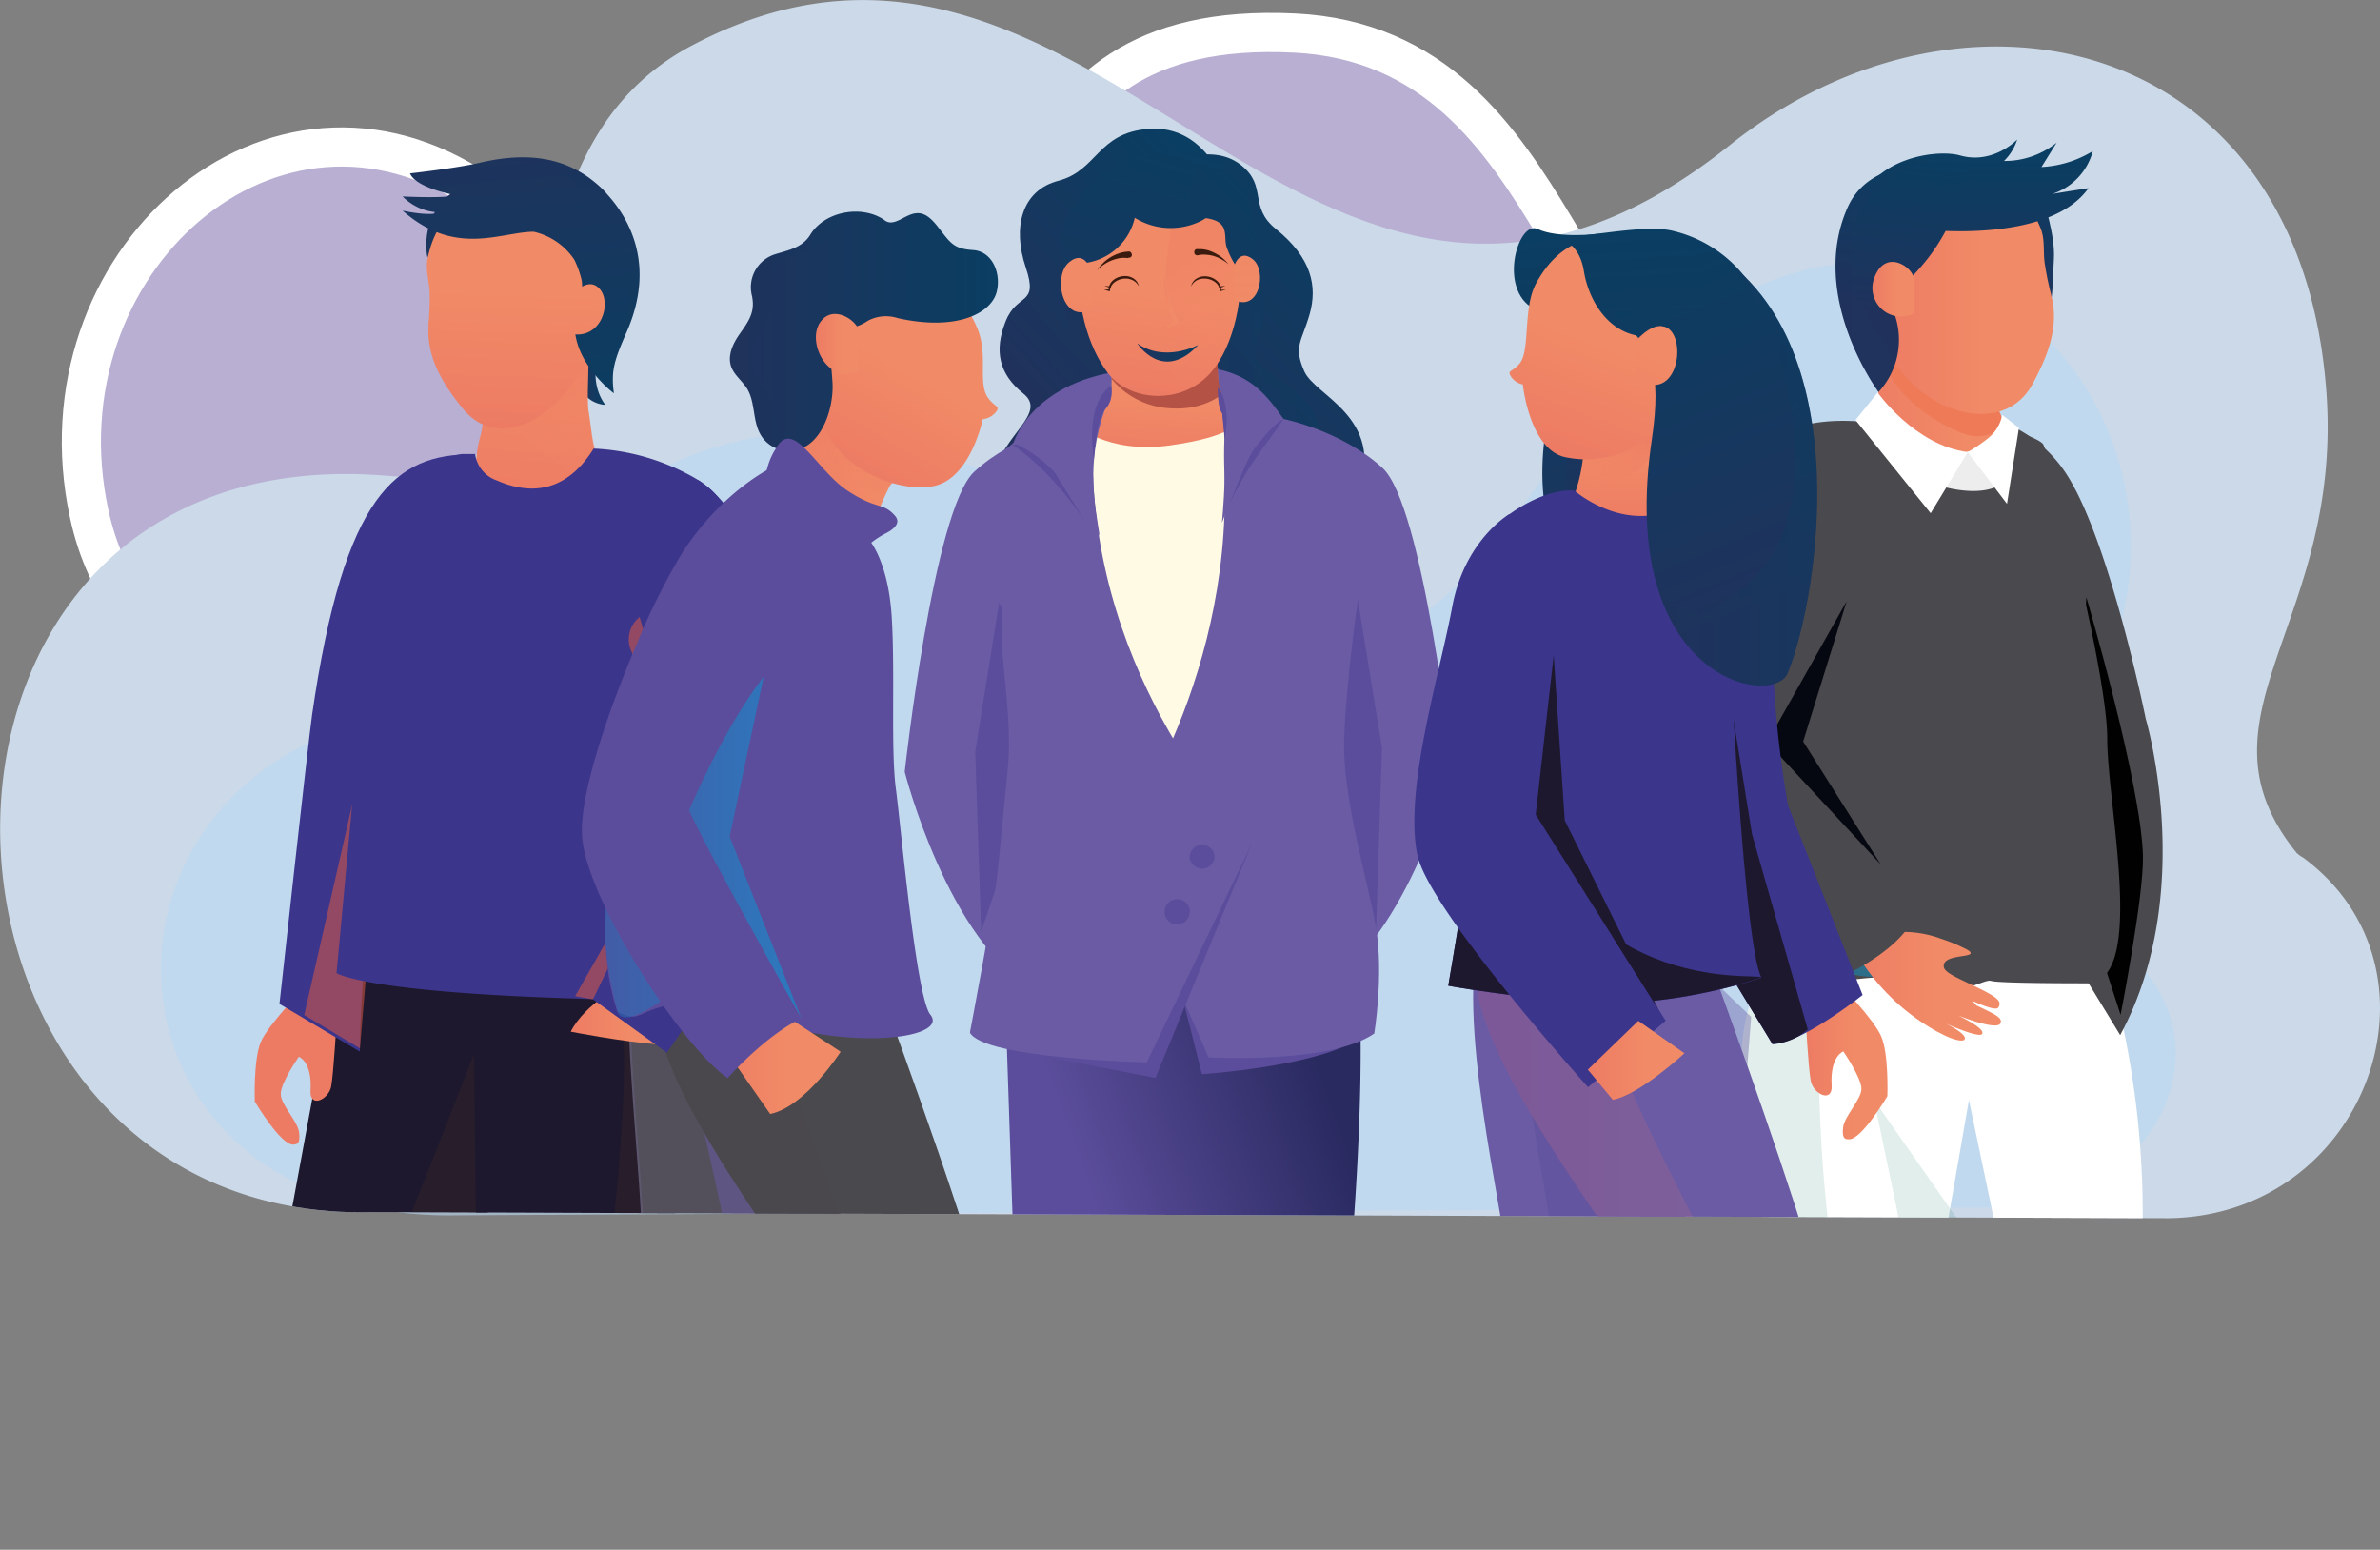 <svg id="Calque_1" data-name="Calque 1" xmlns="http://www.w3.org/2000/svg" xmlns:xlink="http://www.w3.org/1999/xlink" viewBox="0 0 299 194.68"><rect x="0" y="0" width="299" height="194.68" fill="#808080" stroke="none"/><defs><style>.cls-1{fill:none;}.cls-2{fill:#b8afd3;stroke:#fff;stroke-miterlimit:10;stroke-width:4.92px;}.cls-3{fill:#cbd9e8;}.cls-4{fill:#bbdaf4;opacity:0.58;}.cls-10,.cls-13,.cls-15,.cls-16,.cls-21,.cls-30,.cls-4,.cls-46,.cls-50,.cls-56,.cls-58,.cls-64,.cls-65,.cls-68,.cls-7,.cls-77,.cls-80,.cls-86,.cls-87,.cls-9{isolation:isolate;}.cls-5{clip-path:url(#clip-path);}.cls-6{fill:#fff;}.cls-7{fill:#056f59;opacity:0.12;}.cls-16,.cls-8{fill:#6a5ba4;}.cls-45,.cls-9{fill:#5b4d9b;}.cls-50,.cls-9{opacity:0.37;}.cls-10{opacity:0.15;fill:url(#Dégradé_sans_nom_3);}.cls-11{fill:url(#Dégradé_sans_nom_2);}.cls-12{fill:#1d182d;}.cls-13{fill:#513327;opacity:0.22;}.cls-14{fill:#5d576d;}.cls-15,.cls-17{fill:#4a494d;}.cls-15,.cls-16{opacity:0.53;}.cls-18{fill:url(#Dégradé_sans_nom_60);}.cls-19{fill:url(#Dégradé_sans_nom_59);}.cls-20{fill:#3b358c;}.cls-21{fill:#db5742;}.cls-21,.cls-80{opacity:0.55;}.cls-22{fill:url(#Dégradé_sans_nom_59-2);}.cls-23{fill:url(#Dégradé_sans_nom_6);}.cls-24{fill:url(#Dégradé_sans_nom_52);}.cls-25{fill:url(#Dégradé_sans_nom_60-2);}.cls-26{fill:url(#Dégradé_sans_nom_59-3);}.cls-27{fill:url(#Dégradé_sans_nom_60-3);}.cls-28{fill:url(#Dégradé_sans_nom_60-4);}.cls-29,.cls-30{opacity:0.45;}.cls-30{fill:url(#Dégradé_sans_nom_59-4);}.cls-31{fill:url(#Dégradé_sans_nom_59-5);}.cls-32{fill:url(#Dégradé_sans_nom_60-5);}.cls-33{fill:#010101;}.cls-34{fill:#eeeded;}.cls-35{fill:#ef7a57;}.cls-36{fill:url(#Dégradé_sans_nom_60-6);}.cls-37{fill:url(#Dégradé_sans_nom_16);}.cls-38{fill:url(#Dégradé_sans_nom_60-7);}.cls-39{fill:#060811;}.cls-40{fill:url(#Dégradé_sans_nom_59-6);}.cls-41{fill:url(#Dégradé_sans_nom_59-7);}.cls-42{fill:url(#Dégradé_sans_nom_60-8);}.cls-43{fill:url(#Dégradé_sans_nom_59-8);}.cls-44{fill:url(#Dégradé_sans_nom_59-9);}.cls-46{opacity:0.38;fill:url(#Dégradé_sans_nom_59-10);}.cls-47{fill:url(#Dégradé_sans_nom_60-9);}.cls-48{fill:#b35245;}.cls-49{fill:url(#Dégradé_sans_nom_60-10);}.cls-50{fill:url(#Dégradé_sans_nom_52-2);}.cls-51{fill:url(#Dégradé_sans_nom_59-11);}.cls-52{fill:url(#Dégradé_sans_nom_59-12);}.cls-53{fill:url(#Dégradé_sans_nom_29);}.cls-54{fill:url(#Dégradé_sans_nom_60-11);}.cls-55,.cls-56,.cls-68,.cls-77{opacity:0.36;}.cls-56{fill:url(#Dégradé_sans_nom_59-13);}.cls-57,.cls-58{fill:url(#Dégradé_sans_nom_60-12);}.cls-58,.cls-65{opacity:0.24;}.cls-59{fill:#fffae4;}.cls-60{fill:url(#Dégradé_sans_nom_60-14);}.cls-61{fill:#3c1b0f;}.cls-62{fill:url(#Dégradé_sans_nom_59-14);}.cls-63,.cls-64{opacity:0.2;}.cls-64,.cls-65{fill:url(#Dégradé_sans_nom_52-3);}.cls-66{fill:url(#Dégradé_sans_nom_59-15);}.cls-67{fill:url(#Dégradé_sans_nom_59-16);}.cls-68{fill:url(#Dégradé_sans_nom_59-17);}.cls-69{fill:url(#Dégradé_sans_nom_60-15);}.cls-70{fill:url(#Dégradé_sans_nom_52-5);}.cls-71{fill:url(#Dégradé_sans_nom_60-16);}.cls-72{fill:url(#Dégradé_sans_nom_59-18);}.cls-73{fill:url(#Dégradé_sans_nom_60-18);}.cls-74{fill:url(#Dégradé_sans_nom_59-19);}.cls-75{fill:url(#Dégradé_sans_nom_60-19);}.cls-76{fill:url(#Dégradé_sans_nom_60-20);}.cls-77{fill:url(#Dégradé_sans_nom_59-20);}.cls-78{fill:url(#Dégradé_sans_nom_60-21);}.cls-79{fill:url(#Dégradé_sans_nom_52-6);}.cls-80{fill:url(#Dégradé_sans_nom_53);}.cls-81{fill:url(#Dégradé_sans_nom_60-22);}.cls-82{fill:url(#Dégradé_sans_nom_60-23);}.cls-83{fill:url(#Dégradé_sans_nom_59-21);}.cls-84{fill:url(#Dégradé_sans_nom_60-24);}.cls-85,.cls-86,.cls-87{opacity:0.41;}.cls-86{fill:url(#Dégradé_sans_nom_59-22);}.cls-87{fill:url(#Dégradé_sans_nom_59-23);}.cls-88{fill:url(#Dégradé_sans_nom_60-25);}</style><clipPath id="clip-path" transform="translate(0 -147.76)"><path class="cls-1" d="M272.51,300.79c24.79-.39,35.95-31.16,16.82-45.31a3.36,3.36,0,0,1-.83-.61c-13.87-17.2,6.09-28.88,3.73-58.34-3.56-44.71-45.78-53.78-74.9-30.55-53.23,42.44-78.67-40-130.53-12.44-27.67,14.76-10.85,56.35-38,54-66.36-5.67-63.09,94.09-1.9,92.49Z"/></clipPath><linearGradient id="Dégradé_sans_nom_3" x1="-349.04" y1="604.35" x2="-320.16" y2="604.35" gradientTransform="matrix(1, 0, 0, -1, 534.41, 887.42)" gradientUnits="userSpaceOnUse"><stop offset="0" stop-color="#e9474d"/><stop offset="1" stop-color="#ed7b64"/></linearGradient><linearGradient id="Dégradé_sans_nom_2" x1="-401.32" y1="600.15" x2="-360.15" y2="614.83" gradientTransform="matrix(1, 0, 0, -1, 534.41, 887.42)" gradientUnits="userSpaceOnUse"><stop offset="0" stop-color="#5b4d9b"/><stop offset="0.75" stop-color="#292a60"/></linearGradient><linearGradient id="Dégradé_sans_nom_60" x1="1146.95" y1="605.7" x2="1157.23" y2="605.7" gradientTransform="matrix(1, 0, 0, -1, 534.41, 887.42)" gradientUnits="userSpaceOnUse"><stop offset="0" stop-color="#ed7b64"/><stop offset="0.59" stop-color="#f18a66"/></linearGradient><linearGradient id="Dégradé_sans_nom_59" x1="-461.76" y1="692.78" x2="-458.37" y2="692.78" gradientTransform="matrix(1, 0, 0, -1, 534.41, 887.42)" gradientUnits="userSpaceOnUse"><stop offset="0" stop-color="#20325c"/><stop offset="1" stop-color="#0a3e62"/></linearGradient><linearGradient id="Dégradé_sans_nom_59-2" x1="-473.88" y1="717.17" x2="-472.48" y2="686.36" xlink:href="#Dégradé_sans_nom_59"/><linearGradient id="Dégradé_sans_nom_6" x1="-465.88" y1="676.49" x2="-464.78" y2="693.22" gradientTransform="matrix(1, 0, 0, -1, 534.41, 887.42)" gradientUnits="userSpaceOnUse"><stop offset="0" stop-color="#ed7b64"/><stop offset="1" stop-color="#f18a66"/></linearGradient><linearGradient id="Dégradé_sans_nom_52" x1="-466.38" y1="697.58" x2="-458.87" y2="680.68" gradientTransform="matrix(1, 0, 0, -1, 534.41, 887.42)" gradientUnits="userSpaceOnUse"><stop offset="0" stop-color="#ed7b64"/><stop offset="1" stop-color="#f18a66" stop-opacity="0"/></linearGradient><linearGradient id="Dégradé_sans_nom_60-2" x1="-470.73" y1="686.02" x2="-469.63" y2="714.75" xlink:href="#Dégradé_sans_nom_60"/><linearGradient id="Dégradé_sans_nom_59-3" x1="-470.34" y1="725.24" x2="-466.88" y2="686.11" xlink:href="#Dégradé_sans_nom_59"/><linearGradient id="Dégradé_sans_nom_60-3" x1="-461.35" y1="685.82" x2="-460.2" y2="714.53" xlink:href="#Dégradé_sans_nom_60"/><linearGradient id="Dégradé_sans_nom_60-4" x1="-462.74" y1="612.36" x2="-450.63" y2="612.36" xlink:href="#Dégradé_sans_nom_60"/><linearGradient id="Dégradé_sans_nom_59-4" x1="-466.55" y1="725.42" x2="-459.18" y2="687.07" xlink:href="#Dégradé_sans_nom_59"/><linearGradient id="Dégradé_sans_nom_59-5" x1="-281.74" y1="699.69" x2="-279.43" y2="719.82" xlink:href="#Dégradé_sans_nom_59"/><linearGradient id="Dégradé_sans_nom_60-5" x1="-301.27" y1="687.55" x2="-277.68" y2="687.55" xlink:href="#Dégradé_sans_nom_60"/><linearGradient id="Dégradé_sans_nom_60-6" x1="-298.14" y1="702.43" x2="-276.35" y2="702.43" xlink:href="#Dégradé_sans_nom_60"/><linearGradient id="Dégradé_sans_nom_16" x1="-304.7" y1="645.23" x2="-305.36" y2="580.64" gradientTransform="matrix(1, 0, 0, -1, 534.41, 887.42)" gradientUnits="userSpaceOnUse"><stop offset="0" stop-color="#4a494d"/><stop offset="1" stop-color="#059eda"/></linearGradient><linearGradient id="Dégradé_sans_nom_60-7" x1="-302.99" y1="618.25" x2="-283.02" y2="618.25" xlink:href="#Dégradé_sans_nom_60"/><linearGradient id="Dégradé_sans_nom_59-6" x1="-286.16" y1="699.8" x2="-286.06" y2="720.1" xlink:href="#Dégradé_sans_nom_59"/><linearGradient id="Dégradé_sans_nom_59-7" x1="-296.81" y1="700.19" x2="-294.79" y2="720.37" xlink:href="#Dégradé_sans_nom_59"/><linearGradient id="Dégradé_sans_nom_60-8" x1="-299.15" y1="703.31" x2="-293.85" y2="703.31" xlink:href="#Dégradé_sans_nom_60"/><linearGradient id="Dégradé_sans_nom_59-8" x1="-403.83" y1="689.23" x2="-378.02" y2="712.54" xlink:href="#Dégradé_sans_nom_59"/><linearGradient id="Dégradé_sans_nom_59-9" x1="-388.3" y1="686.03" x2="-362.9" y2="711.05" xlink:href="#Dégradé_sans_nom_59"/><linearGradient id="Dégradé_sans_nom_59-10" x1="-403.96" y1="695.74" x2="-368.63" y2="695.74" xlink:href="#Dégradé_sans_nom_59"/><linearGradient id="Dégradé_sans_nom_60-9" x1="-388.82" y1="681.48" x2="-387.92" y2="694.59" xlink:href="#Dégradé_sans_nom_60"/><linearGradient id="Dégradé_sans_nom_60-10" x1="-390.87" y1="689.47" x2="-387.78" y2="711.58" xlink:href="#Dégradé_sans_nom_60"/><linearGradient id="Dégradé_sans_nom_52-2" x1="-387.43" y1="706.79" x2="-379.12" y2="693.61" xlink:href="#Dégradé_sans_nom_52"/><linearGradient id="Dégradé_sans_nom_59-11" x1="-399.16" y1="685.21" x2="-387.8" y2="723.82" xlink:href="#Dégradé_sans_nom_59"/><linearGradient id="Dégradé_sans_nom_59-12" x1="-399.49" y1="691.43" x2="-374.43" y2="717.48" xlink:href="#Dégradé_sans_nom_59"/><linearGradient id="Dégradé_sans_nom_29" x1="-386.08" y1="618.16" x2="-376.63" y2="567.01" gradientTransform="matrix(1, 0, 0, -1, 534.41, 887.42)" gradientUnits="userSpaceOnUse"><stop offset="0" stop-color="#f8ac41"/><stop offset="0.75" stop-color="#fed88a"/></linearGradient><linearGradient id="Dégradé_sans_nom_60-11" x1="-401.93" y1="690.49" x2="-397.06" y2="712.06" xlink:href="#Dégradé_sans_nom_60"/><linearGradient id="Dégradé_sans_nom_59-13" x1="-303.8" y1="705.42" x2="-286.18" y2="705.42" xlink:href="#Dégradé_sans_nom_59"/><linearGradient id="Dégradé_sans_nom_60-12" x1="-381.43" y1="689.05" x2="-376.52" y2="710.63" xlink:href="#Dégradé_sans_nom_60"/><linearGradient id="Dégradé_sans_nom_60-14" x1="-389.13" y1="701.74" x2="-386.28" y2="701.74" xlink:href="#Dégradé_sans_nom_60"/><linearGradient id="Dégradé_sans_nom_59-14" x1="-391.53" y1="695.38" x2="-383.87" y2="695.38" xlink:href="#Dégradé_sans_nom_59"/><linearGradient id="Dégradé_sans_nom_52-3" x1="-377.79" y1="709.7" x2="-377.79" y2="696.61" xlink:href="#Dégradé_sans_nom_52"/><linearGradient id="Dégradé_sans_nom_59-15" x1="-334.88" y1="659.19" x2="-337.62" y2="710.69" xlink:href="#Dégradé_sans_nom_59"/><linearGradient id="Dégradé_sans_nom_59-16" x1="-322.89" y1="660.16" x2="-327.05" y2="711.61" xlink:href="#Dégradé_sans_nom_59"/><linearGradient id="Dégradé_sans_nom_59-17" x1="-337.56" y1="676.56" x2="-311.6" y2="676.56" xlink:href="#Dégradé_sans_nom_59"/><linearGradient id="Dégradé_sans_nom_60-15" x1="-328.9" y1="673.91" x2="-328.9" y2="687.86" xlink:href="#Dégradé_sans_nom_60"/><linearGradient id="Dégradé_sans_nom_52-5" x1="-329.13" y1="687.46" x2="-334.37" y2="674.59" xlink:href="#Dégradé_sans_nom_52"/><linearGradient id="Dégradé_sans_nom_60-16" x1="-337.93" y1="682.92" x2="-329.35" y2="705.42" xlink:href="#Dégradé_sans_nom_60"/><linearGradient id="Dégradé_sans_nom_59-18" x1="-323.77" y1="660.15" x2="-326.43" y2="711.65" xlink:href="#Dégradé_sans_nom_59"/><linearGradient id="Dégradé_sans_nom_60-18" x1="-307.56" y1="606.37" x2="-297.28" y2="606.37" xlink:href="#Dégradé_sans_nom_60"/><linearGradient id="Dégradé_sans_nom_59-19" x1="-310.5" y1="663.15" x2="-329.22" y2="708.67" xlink:href="#Dégradé_sans_nom_59"/><linearGradient id="Dégradé_sans_nom_60-19" x1="-328.81" y1="695.52" x2="-324.12" y2="695.52" xlink:href="#Dégradé_sans_nom_60"/><linearGradient id="Dégradé_sans_nom_60-20" x1="-332.7" y1="682.09" x2="-322.38" y2="703.52" xlink:href="#Dégradé_sans_nom_60"/><linearGradient id="Dégradé_sans_nom_59-20" x1="-326" y1="679.66" x2="-306.13" y2="679.66" xlink:href="#Dégradé_sans_nom_59"/><linearGradient id="Dégradé_sans_nom_60-21" x1="-432.18" y1="674.95" x2="-421.78" y2="682.18" xlink:href="#Dégradé_sans_nom_60"/><linearGradient id="Dégradé_sans_nom_52-6" x1="-425.36" y1="687.9" x2="-428.34" y2="673.49" xlink:href="#Dégradé_sans_nom_52"/><linearGradient id="Dégradé_sans_nom_53" x1="-458.44" y1="634.18" x2="-433.7" y2="634.18" gradientTransform="matrix(1, 0, 0, -1, 534.41, 887.42)" gradientUnits="userSpaceOnUse"><stop offset="0" stop-color="#2e67b0"/><stop offset="1" stop-color="#059eda"/></linearGradient><linearGradient id="Dégradé_sans_nom_60-22" x1="-445.36" y1="607.87" x2="-428.79" y2="607.87" xlink:href="#Dégradé_sans_nom_60"/><linearGradient id="Dégradé_sans_nom_60-23" x1="-427.19" y1="680.73" x2="-415.49" y2="701.48" xlink:href="#Dégradé_sans_nom_60"/><linearGradient id="Dégradé_sans_nom_59-21" x1="-442.72" y1="698.04" x2="-409.04" y2="698.04" xlink:href="#Dégradé_sans_nom_59"/><linearGradient id="Dégradé_sans_nom_60-24" x1="-431.91" y1="696.44" x2="-426.5" y2="696.44" xlink:href="#Dégradé_sans_nom_60"/><linearGradient id="Dégradé_sans_nom_59-22" x1="-421.11" y1="712.3" x2="-418" y2="712.3" xlink:href="#Dégradé_sans_nom_59"/><linearGradient id="Dégradé_sans_nom_59-23" x1="-442.72" y1="698.05" x2="-425.66" y2="698.05" xlink:href="#Dégradé_sans_nom_59"/><linearGradient id="Dégradé_sans_nom_60-25" x1="-334.93" y1="606.46" x2="-322.79" y2="606.46" xlink:href="#Dégradé_sans_nom_60"/></defs><title>gens-nuage</title><path class="cls-2" d="M11.2,212.29c-6.79-31.51,23.15-58.13,49.19-40.37,21.21,14.47,27.15,34.43,49.43,24.1s13.32-46,52.76-44.11c35.35,1.69,33.12,48.91,57.56,44.89C279.83,187,27.92,290.37,11.2,212.29Z" transform="translate(0 -147.76)"/><path class="cls-3" d="M272.51,300.79c24.79-.39,35.95-31.16,16.82-45.31a3.36,3.36,0,0,1-.83-.61c-13.87-17.2,6.09-28.88,3.73-58.34-3.56-44.71-45.78-53.78-74.9-30.55-53.23,42.44-78.67-40-130.53-12.44-27.67,14.76-10.85,56.35-38,54-66.36-5.67-63.09,94.09-1.9,92.49Z" transform="translate(0 -147.76)"/><path class="cls-4" d="M250.7,299.44c21.2-.29,30.73-22.59,14.36-33.59-.23-.16-.46-.32-.71-.47-20-12.86,1-22.48,3.17-45.36,3-30.93-32.13-57.15-64-23.77-17.06,17.88-22,38-43.73,29.68s-41-29.72-68.56-22.39c-32.3,8.59-3.46,35.23-26.69,33.42-56.78-4.43-59,64.66-6.71,63.46Z" transform="translate(0 -147.76)"/><g class="cls-5"><path class="cls-6" d="M269.17,304.15h-18l-3.81-18.21-3.17,18.21H222.06c-1.4-6.79-3-15.84-3.25-22.91a23,23,0,0,1,5.44-15.41h39.57a113.09,113.09,0,0,1,5.35,36.75Z" transform="translate(0 -147.76)"/><path class="cls-7" d="M224.25,265.83h9.54a23,23,0,0,0-5.28,13.59,182.26,182.26,0,0,0,1.56,25.11l-8-.38c-1.4-6.79-3-15.84-3.25-22.91A22.9,22.9,0,0,1,224.25,265.83Z" transform="translate(0 -147.76)"/><path class="cls-7" d="M239.23,304.15l9.22.37-13-18.55Z" transform="translate(0 -147.76)"/><path class="cls-8" d="M211.39,303.74c1.39-12.79,2.51-28.24,2.51-28.24l-8.21-7.86s-10.56-15.48-17.9-6.57c-5.92,7.18-.61,31,1.25,42.69Z" transform="translate(0 -147.76)"/><path class="cls-9" d="M217.47,303.74C218.86,291,220,275.5,220,275.5l-8.2-7.86s-10.56-15.49-17.9-6.58c-5.92,7.18-.61,31,1.24,42.7Z" transform="translate(0 -147.76)"/><path class="cls-8" d="M226.93,303.74c-3.9-12.82-11.54-33.59-11.54-33.59l-10.72-3.81s-16-9.75-19,1.39c-2.24,8.31,10.15,25.6,17.15,36Z" transform="translate(0 -147.76)"/><path class="cls-10" d="M214.25,303.74c-5.64-11.19-16-30.1-14.52-39.77-5-1.94-12.18-3.33-14.09,3.77-2.25,8.31,10.14,25.59,17.14,36Z" transform="translate(0 -147.76)"/><path class="cls-11" d="M170.79,272.7A70.29,70.29,0,0,0,165.25,248l-19.6,6.7.26,3.33-5.77-3.31-11.93.93L126.15,269l1.29,38.55h42.12S171.48,287.14,170.79,272.7Z" transform="translate(0 -147.76)"/><path class="cls-12" d="M69.86,281,53.69,316.83,56.33,336a18.17,18.17,0,0,1,.13,3.9L33,319.47,44,260l7.44-4.54,14.3,1.08Z" transform="translate(0 -147.76)"/><path class="cls-13" d="M56.46,339.84a19,19,0,0,0-.13-3.91l-2.64-19.1L66,289.53l-6.5-9.22L45.1,316.88s3.61,17.62,4.76,23.34C51,345.43,56.46,339.84,56.46,339.84Z" transform="translate(0 -147.76)"/><path class="cls-12" d="M80.53,253.47s6.09,17.26,6.47,23.29c.81,12-6.47,47.53-6.47,47.53l-20.45,2.27-.56-49.16,1.93-20.06Z" transform="translate(0 -147.76)"/><path class="cls-13" d="M77.73,294.65c-1.22,13.91-3.6,29.11-3.6,29.11l6.4.54s7.28-35.57,6.47-47.54c-.41-6-6.47-23.28-6.47-23.28l-9.61,1.94c2,4.8,6.5,15.85,7.16,20.45.61,4.16.27,11.27-.38,18.78" transform="translate(0 -147.76)"/><path class="cls-14" d="M73,319.35c10.09-6,7.59-10.61,7.59-16.65s-2.38-27.37-1.34-30.63c2.08-6.5,22.8-10.62,22.8-10.62l3.58,41.24L103,312.76S62.92,325.3,73,319.35Z" transform="translate(0 -147.76)"/><path class="cls-15" d="M73.29,320.12c9.62-6.7,7.6-10.6,7.6-16.64s-2.38-27.37-1.34-30.63c2.07-6.51,22.8-10.63,22.8-10.63l3.59,41.25-2.68,10.07S62.22,327.85,73.29,320.12Z" transform="translate(0 -147.76)"/><path class="cls-16" d="M105.35,295.44,84.47,273.36s9.1,36.35,8.46,41c-.7,5,10-4.79,10-4.79Z" transform="translate(0 -147.76)"/><path class="cls-17" d="M101.1,270.73l10.33,3.66s12.8,34.65,13.22,40.91S101,347.46,101.1,331.1c.06-8.29,3.84-12.14,2.52-17.07s-23.77-31.25-20.85-42S101.1,270.73,101.1,270.73Z" transform="translate(0 -147.76)"/><path class="cls-15" d="M107.49,325.86c.6-6.5,4.26-9.14,3.35-11.14s-17.29-47.21-17.29-47.21c-4.36-1.15-9.28-1-10.79,4.56-2.91,10.74,19.55,37.07,20.86,42s-2.47,8.75-2.53,17.06C101,347.46,106.91,332.23,107.49,325.86Z" transform="translate(0 -147.76)"/></g><path class="cls-18" d="M38.18,271.89s-4.44,4.52-5.4,6.73-.77,7.51-.77,7.51,3.31,5.6,4.88,5.41c.36-.05.86,0,.69-1.49s-2.31-3.47-2.31-4.88,2.27-4.66,2.27-4.66,1.7.58,1.47,4.27c-.13,2.24,2.3,1.12,2.6-.56s.67-8.05.67-8.05Z" transform="translate(0 -147.76)"/><path class="cls-19" d="M75.75,190.62s-2.29,4.48.29,8a3.75,3.75,0,0,1-3.33-2.6C72.14,194.24,75.75,190.62,75.75,190.62Z" transform="translate(0 -147.76)"/><path class="cls-20" d="M56.2,214.58l3.12-9.75c-9.47,0-16.07,4.79-20.11,32.72-.5,3.47-4.1,36.32-4.1,36.32l10.1,6s0-19.87,4.68-28.82c2.3-4.45-3.62-19.69,0-27.09S56.2,214.58,56.2,214.58Z" transform="translate(0 -147.76)"/><path class="cls-21" d="M49.9,224l-4.68,55.46-7-4.19Z" transform="translate(0 -147.76)"/><path class="cls-22" d="M68.08,174.37s-13.37,1.36-14.36,5.82c0,0-1.74-6.66,5.87-9.86C65.52,167.85,68.08,174.37,68.08,174.37Z" transform="translate(0 -147.76)"/><path class="cls-23" d="M74.5,183.58s-.94,13.56-.58,15.72c.58,3.39.49,7.55,3.28,7.31s-4.37,4.54-4.37,4.54l-12.41,1.22-.61-6.48a15.16,15.16,0,0,1,.61-3.6c.61-2.53.93-11.31.93-11.31l8.08-5.7" transform="translate(0 -147.76)"/><path class="cls-24" d="M79.51,206.63c-5,1.54-5-3.94-5.59-7.32-.37-2.17.57-15.72.57-15.72l-5,1.68L61.34,191s3.21,7.43,2.68,10.66c5,3,7.77,7.67,15,5.65C80,206.58,80.41,206.33,79.51,206.63Z" transform="translate(0 -147.76)"/><path class="cls-20" d="M74.58,204.11a28,28,0,0,1,12.85,3.78c3.76,2.28,4.12,4.52,3.69,7.22l-5.88,58.64s-3-.22-14.63-.61C45.45,272.27,42.28,270,42.28,270l4.47-48.21c.12-8.24,3.17-15.68,11.32-17h1.62a4.09,4.09,0,0,0,2.77,3.34C65.73,209.56,70.72,210.34,74.58,204.11Z" transform="translate(0 -147.76)"/><path class="cls-21" d="M84.87,257.52l2.95-12L72.25,272.9l2.23.4Z" transform="translate(0 -147.76)"/><path class="cls-25" d="M53.82,188.54a3.49,3.49,0,0,1,0,.65c-.06,3.81,1.95,6.94,4.2,9.75,5.82,7.37,16.5-2,17.07-11.49s-4.34-14.18-11-14.79c-4.11-.39-8.9.61-10.36,7.5-.32,1.48.21,2.94.25,4.41a34.69,34.69,0,0,1-.16,4Z" transform="translate(0 -147.76)"/><path class="cls-26" d="M76.35,172.25a10,10,0,0,0-.76-.83,16.39,16.39,0,0,0-1.5-1.26c-.25-.19-.4-.28-.4-.28-3.37-2.31-7.61-3-13.26-1.71-3,.71-8.92,1.37-8.92,1.37.74,1.85,5.71,2.74,5.71,2.74-1.22.43-6.64.16-6.64.16a6.76,6.76,0,0,0,4.6,2c-1.22.54-4.6-.22-4.6-.22,6.63,5.85,12.34,2.67,16.46,2.65a8.32,8.32,0,0,1,5.11,3.51,12,12,0,0,1,.93,2.6,6.39,6.39,0,0,1-.39,3.18c-2.31,6,4.43,11,4.43,11-.37-2.76,0-4.06,1.63-7.75C82.38,181.07,79.06,175.25,76.35,172.25Z" transform="translate(0 -147.76)"/><path class="cls-27" d="M71.41,185.39s2.19-3.15,3.87-1.4.27,6.47-3.53,5.71" transform="translate(0 -147.76)"/><path class="cls-28" d="M78.7,271.15s-5.2,2.6-7,6.21c0,0,6.34,1.25,11.12,1.62l1-3.42Z" transform="translate(0 -147.76)"/><path class="cls-21" d="M87,240.3,81.4,224.7A3.58,3.58,0,0,0,79,227.85a3.65,3.65,0,0,0,.18,1.39l7.19,17.16Z" transform="translate(0 -147.76)"/><path class="cls-20" d="M76.71,208.16l11-.1s5.77,3.33,7.39,12.06,6.31,23.85,4.53,32.3C98.15,259.66,83.78,280,83.78,280L74.5,273.3l12.31-25.68-7.65-26.51Z" transform="translate(0 -147.76)"/><g class="cls-29"><path class="cls-30" d="M76.35,172.25a10,10,0,0,0-.76-.83,16.52,16.52,0,0,0-1.51-1.26,3.89,3.89,0,0,0-.39-.28c-3.37-2.31-7.61-3-13.26-1.71l-.22.06c4.82-.69,8.61.19,11.7,2.34l.44.3a14.93,14.93,0,0,1,1.6,1.38,9,9,0,0,1,.83.91c2.9,3.29,6.48,9.65,2.55,18.76A30.37,30.37,0,0,0,75.8,196a16,16,0,0,0,1.29,1.17c-.37-2.76,0-4.06,1.63-7.76C82.38,181.07,79.05,175.25,76.35,172.25Z" transform="translate(0 -147.76)"/></g><path class="cls-17" d="M249.76,206.39l-4.33-6.77a16.87,16.87,0,0,1,14.5,8.21c5.29,8.72,9.64,30.22,9.64,30.22s6.48,21.82-3.21,39.74L258.57,265s-8.23-12-9.48-13.21S249.76,206.39,249.76,206.39Z" transform="translate(0 -147.76)"/><path class="cls-31" d="M256.73,173s1.49,4.31,1.3,7.31,0,7.43-1.83,8.84-7.56-12.57-6.94-13.21S256.73,173,256.73,173Z" transform="translate(0 -147.76)"/><path class="cls-32" d="M249.65,192.67s.31,10.14,5.48,11.27-3.82,7.77-3.82,7.77l-12.8,2.54-5.37-8.64s5-1.89,1.74-17.81C233.43,180.58,249.65,192.67,249.65,192.67Z" transform="translate(0 -147.76)"/><path class="cls-33" d="M262.11,222.78s6.87,23.35,7.11,32.47c.13,5-2.81,20-2.81,20l-6-18.51Z" transform="translate(0 -147.76)"/><path class="cls-6" d="M243.24,205.92l2.6-1.34s.86.36,3.42-.73,1.7,4.67,1.7,4.67l.36,3.36s-4,.08-4.51,0-3-.23-3-.23Z" transform="translate(0 -147.76)"/><path class="cls-34" d="M243.24,205.92l2.6-1.34s.86.36,3.42-.73,1.7,4.67,1.7,4.67l.36,3.36s-4,.08-4.51,0-3-.23-3-.23Z" transform="translate(0 -147.76)"/><path class="cls-35" d="M247.33,197.12l2.34,1.22.87-.14.08.41s3.2,3.74-2.37,3.95c-2,.08-10.19-4-11.46-9.48a30,30,0,0,1-.76-8.28Z" transform="translate(0 -147.76)"/><path class="cls-36" d="M257.69,184.87c.06.21.11.43.16.61.72,3.8-.74,7.27-2.5,10.52-4.53,8.39-18.95,1.49-19.07-8.53-.13-8.24,1.87-15,8.41-16.74,4-1.1,9-.92,11.68,5.72.57,1.42.29,3,.52,4.45a37.51,37.51,0,0,0,.81,3.93Z" transform="translate(0 -147.76)"/><path class="cls-17" d="M245.64,209.23c5.43.92,9.07-1.22,6.29-7.25-.35-.75,4.52.89,4.8,1.67,2.44,6.71,8,29.56,8,36.82,0,8.26,4.54,28.41-1.53,30.67a2.34,2.34,0,0,1-.87.14c-2,0-11.17,0-12.19-.3s-3.82,2.35-9.44.16-15.93,2.37-19-.18-4.6-22.8-1.73-27.15,3.9-41.59,3.9-41.59,3.61-2.34,11.33-1.35C237.42,201.15,236.84,207.74,245.64,209.23Z" transform="translate(0 -147.76)"/><path class="cls-37" d="M219.47,255.89l-.68,7.67s10.64,7.82,18.28,6.85-1.3-8.56-1.3-8.56Z" transform="translate(0 -147.76)"/><path class="cls-38" d="M251.31,276.31c.31-.68-.61-1.11-2.93-2.21-.09,0-.49-.55-.6-.61-.37-.21,2.9,1.43,3.27.83.5-.8-.12-1.3-3-2.69-1.89-.92-3.71-1.65-3.84-2.37-.36-1.88,4.87-1,2.94-2.2a21,21,0,0,0-3.25-1.36,13.64,13.64,0,0,0-4.74-.87c-5.15-.43-8.59-8.9-7.53-2.7a16.41,16.41,0,0,0,2.16,6.29,27,27,0,0,0,9.53,8.91l.52.26c1.36.74,2.68,1.08,2.95.77.4-.49-1.22-1.49-2.48-2.08-.36-.16,4.22,1.92,4.68,1.39s-1.56-1.64-3-2.36C245.48,275.12,250.85,277.33,251.31,276.31Z" transform="translate(0 -147.76)"/><path class="cls-17" d="M235.06,208.5a6.84,6.84,0,0,0-5.94-7.37c-.12,0-.61-.12-.72-.13-4.44-.31-7,3.32-9.71,6.74-3.09,3.91-10.74,21.73-11.28,36a5.92,5.92,0,0,0,.68,2.94c2.44,4.64,11,19.34,24.52,23.16,0,0,7.38-3.55,8.19-8,0,0-14.63-18-18.85-20.89C222,240.94,234.05,221.29,235.06,208.5Z" transform="translate(0 -147.76)"/><path class="cls-39" d="M232,223.28,222,241l14.28,15.35-9.75-15.44Z" transform="translate(0 -147.76)"/><path class="cls-40" d="M241.81,176.59s15.61,1.83,20.57-5.2l-4.53.72a7.73,7.73,0,0,0,5.07-5.37,13.65,13.65,0,0,1-6.45,2l1.9-3.05a10.44,10.44,0,0,1-6.61,2.29,6.48,6.48,0,0,0,1.66-2.69s-3,3.17-7.17,2c-2.74-.79-10,.19-12.34,5.26C232.5,175.58,241.81,176.59,241.81,176.59Z" transform="translate(0 -147.76)"/><path class="cls-41" d="M245.64,174.2l1.5-5.36s-11.58-2.63-15,4.93C227.1,185,236,197,236,197a9.65,9.65,0,0,0,2-9.81C236.68,183.78,241.92,183.22,245.64,174.2Z" transform="translate(0 -147.76)"/><path class="cls-42" d="M240.44,182.69c-.29-1.5-3.55-3.62-4.92-.16a3.59,3.59,0,0,0,5,4.57" transform="translate(0 -147.76)"/><path class="cls-6" d="M235.89,197.07s4.67,6.64,11.32,7.48l-4.66,7.68-9.44-11.7Z" transform="translate(0 -147.76)"/><path class="cls-6" d="M249.94,202.67a20.35,20.35,0,0,1-2.73,1.88l4.93,6.5,1.5-9.54-2.1-1.63A4.94,4.94,0,0,1,249.94,202.67Z" transform="translate(0 -147.76)"/><path class="cls-43" d="M154.11,171.77s-2.29-8.4-9.85-7.82c-6.4.5-6.38,5.21-11.27,6.51-4.7,1.21-5.79,5.94-4.13,10.87s-1.07,3.11-2.53,6.81-.83,6.61,2.22,9.05-2.39,5.06-3.79,10.19c-2.4,8.8,5.1,11.93,5.1,11.93l8.3-4.08,6.14-2.81,4.88-43Z" transform="translate(0 -147.76)"/><path class="cls-44" d="M145.76,168.79s6.14-3.47,10.13-.31c3.41,2.68.89,5.22,4.42,8.06,4.48,3.61,5.21,7.2,4.22,10.68s-2.07,4-.68,7.17,10,5.64,6.93,15.11c-1.52,4.76-12.54,2.86-12.54,2.86Z" transform="translate(0 -147.76)"/><path class="cls-8" d="M138.82,200.84h-4s-7.31,1.47-12.42,6.17-8.74,37.71-8.74,37.71,5.45,21.43,16.36,27.46,6.23-24.2,6.23-24.2Z" transform="translate(0 -147.76)"/><path class="cls-45" d="M132.67,237l-7.15-13.53-3,18.71.74,22.6Z" transform="translate(0 -147.76)"/><path class="cls-46" d="M153.29,185.26l2.93-5.64A10.93,10.93,0,0,1,157.84,191c-1.65,4.08,8.45,4.82,7.92,12.25-.67,9.14-24.71,3.05-24.71,3.05s-4.37,3.65-7.76,1c-8-6.23,3.61-9.15,1.48-16.92-1.83-6.7-2.79-10.36,3.66-15.23" transform="translate(0 -147.76)"/><path class="cls-8" d="M157.26,200.39h4s7.31,1.47,12.43,6.16,8.75,37.7,8.75,37.7-5.48,21.42-16.37,27.47-6.23-24.2-6.23-24.2Z" transform="translate(0 -147.76)"/><path class="cls-45" d="M163.42,236.54,170.57,223l3.05,18.72-.74,22.59Z" transform="translate(0 -147.76)"/><path class="cls-8" d="M130.31,205l-3-1.54s2.07-7.54,13.6-9.11c13.41-1.83,16.53.5,20.38,6.1" transform="translate(0 -147.76)"/><path class="cls-47" d="M140.57,192.63l-.87-.74-.07,5.38a2.71,2.71,0,0,1-1.73,2.5L134,201.3s6.16,5.3,12.19,4.7a31.33,31.33,0,0,0,11.62-4.09l-3-1.24a2.71,2.71,0,0,1-1.67-2.4l-.3-7.31Z" transform="translate(0 -147.76)"/><path class="cls-48" d="M140.57,192.63l-.91,2.74a10.17,10.17,0,0,0,7.07,3.66c4.77.43,7.14-2.05,7.14-2.05s-.93,1.49-.92-4.61Z" transform="translate(0 -147.76)"/><path class="cls-49" d="M135.6,180.49c.61-6.21,4-11.52,11.36-10.94,11.27.91,10.68,19.74,4.65,25.54-3.65,3.52-9.75,3-12.4-.43S135.12,185.51,135.6,180.49Z" transform="translate(0 -147.76)"/><path class="cls-50" d="M155.28,179.62c-.52-2.44-1-4.79-2.23-6.64l-5.84,2.78a48.81,48.81,0,0,0-.78,7.26,17.84,17.84,0,0,0,1.73,5.24l-1,.61s.47,6.46-.44,8.64a10.27,10.27,0,0,0,6-3.8A18.59,18.59,0,0,0,155.28,179.62Z" transform="translate(0 -147.76)"/><path class="cls-51" d="M153.56,168.1s1.38,5.74-3.08,7.6a8.58,8.58,0,0,1-7.92-.58,7.38,7.38,0,0,1-6,5.64c-4.17.78-1,5.73-1,5.73s-2.47-5.13-2.35-8.6,4.71-7.87,4.71-7.87l3.87-2.44,7.93-.87Z" transform="translate(0 -147.76)"/><path class="cls-52" d="M149.64,170.91s-.85,4,1.43,4.21c3.55.31,2.62,2.17,3,3.58a10.73,10.73,0,0,0,3.16,4.71l.51-6.14-1.17-5.56-2.2-2.16-3.84-.47Z" transform="translate(0 -147.76)"/><path class="cls-53" d="M145.61,254.73h0v-.1Z" transform="translate(0 -147.76)"/><path class="cls-54" d="M137.16,182.1s-.71-3.15-2.84-1.41-.87,7.92,2.87,5.9" transform="translate(0 -147.76)"/><path class="cls-45" d="M144.32,256.39,151,282.7s13.82-.91,19.31-4.23S144.32,256.39,144.32,256.39Z" transform="translate(0 -147.76)"/><g class="cls-55"><path class="cls-56" d="M233.28,175.48c2.64-6.79,10.56-8,12.75-7.81a6.5,6.5,0,0,0,2.2-.13,6.4,6.4,0,0,1-2-.25,13,13,0,0,0-10.13,2.44,8.21,8.21,0,0,0-3.94,4C227.1,185,236,197,236,197a9.78,9.78,0,0,0,2.21-4C234.93,188.82,231,181.34,233.28,175.48Z" transform="translate(0 -147.76)"/></g><path class="cls-57" d="M154.94,181.54s.58-2.69,2.44-1.22.83,6.76-2.39,5.07" transform="translate(0 -147.76)"/><path class="cls-58" d="M154.94,181.54s.58-2.69,2.44-1.22.83,6.76-2.39,5.07" transform="translate(0 -147.76)"/><path class="cls-59" d="M135.09,201.1s4,3.72,11.88,2.61,8.34-2.8,8.34-2.8l6.47,2.44,3.55,8s2.6,6.84,2.56,7.4-2.41,9.11-2.41,9.11l.41,30.55s-5.35,6.09-18.13,6.83-20.29-4.67-20.29-4.67L129.21,238l1.34-17.35,1.12-14.69-.43-4.77Z" transform="translate(0 -147.76)"/><path class="cls-8" d="M154.5,199.87s-.94-.18-.67,7.58c.93,26.81-13.73,46.26-13.73,46.26l11.73,26.88s15.28.87,20.82-3c0,0,1.21-7.37.22-13.28s-4.27-16.31-4-23.81,1.74-17.5,1.74-17.5l-4.17-16.82S163.67,202.48,154.5,199.87Z" transform="translate(0 -147.76)"/><path class="cls-45" d="M146.71,258.94l10.55-5.2-12.1,29.43-17.9-3.46Z" transform="translate(0 -147.76)"/><path class="cls-8" d="M134,201.3s3.07.3,3.32,6.3c1.14,27.87,19.95,46.13,19.95,46.13l-13.2,27.48s-20.42-.43-22.22-3.73c0,0,2.91-15.29,3.38-19.38s.7-7.07,1.38-13.82-1.22-14.62-.71-19.5-2.31-17.42-2.31-17.42S128.16,200.36,134,201.3Z" transform="translate(0 -147.76)"/><path class="cls-45" d="M158.49,201.15l2.77-.76s-.87,1.3-2,2.84a45.34,45.34,0,0,0-4.82,7.84Z" transform="translate(0 -147.76)"/><path class="cls-45" d="M130.08,203.2l-2.83.46a28.52,28.52,0,0,1,4.11,3.49,40.48,40.48,0,0,1,5.3,6.66Z" transform="translate(0 -147.76)"/><path class="cls-8" d="M138.8,199.22c-2.44,6.84-1.18,12.26-.65,15.85,0,0-4.53-9.21-10.88-11.67C127.27,203.41,140.91,193.34,138.8,199.22Z" transform="translate(0 -147.76)"/><path class="cls-8" d="M153.38,198.74c1.1,5.11.13,14.7.13,14.7s2.77-7.66,4.2-9.49c2.65-3.39,3.55-3.56,3.55-3.56S152.17,193.19,153.38,198.74Z" transform="translate(0 -147.76)"/><path class="cls-45" d="M139.6,196.26s-3.29,1.47-2.17,9.23c0,0,.31-5.12,1.37-6.27A3.62,3.62,0,0,0,139.6,196.26Z" transform="translate(0 -147.76)"/><path class="cls-45" d="M153,196.41s-.08,2.6.55,3.27l.3,3.22S154.81,198.8,153,196.41Z" transform="translate(0 -147.76)"/><path class="cls-45" d="M149.46,262.3a1.55,1.55,0,0,1-1.54,1.57h0a1.66,1.66,0,0,1-.32,0,1.59,1.59,0,1,1,1.89-1.53Z" transform="translate(0 -147.76)"/><path class="cls-45" d="M152.58,255.29a1.57,1.57,0,0,1-1.53,1.59,1.59,1.59,0,0,1-1.58-1.27,1.56,1.56,0,0,1,3.11-.32Z" transform="translate(0 -147.76)"/><path class="cls-60" d="M146.23,182.37s0,4.38,1.22,5.7a3.24,3.24,0,0,1-2.14.88,3.88,3.88,0,0,0,2.85-.7A17.45,17.45,0,0,1,146.23,182.37Z" transform="translate(0 -147.76)"/><path class="cls-61" d="M150.52,179.06a3.79,3.79,0,0,1,1.16.12,4.94,4.94,0,0,1,1,.4,4.74,4.74,0,0,1,.92.61,6.07,6.07,0,0,1,.75.77,5.23,5.23,0,0,0-.87-.61,4.7,4.7,0,0,0-.95-.41,4.12,4.12,0,0,0-1-.18,3,3,0,0,0-1,.06h0a.39.39,0,0,1-.48-.25.13.13,0,0,1,0-.06h0a.37.37,0,0,1,.27-.46h.07Z" transform="translate(0 -147.76)"/><path class="cls-61" d="M141.7,180.18a4.27,4.27,0,0,0-1,0,6,6,0,0,0-1,.28,4.94,4.94,0,0,0-1,.52,6.58,6.58,0,0,0-.87.71,6,6,0,0,1,.73-.86,4.45,4.45,0,0,1,.9-.72,5.25,5.25,0,0,1,1.07-.51,4.19,4.19,0,0,1,1.22-.24.43.43,0,0,1,.16,0,.4.4,0,0,1,.23.21.43.43,0,0,1,.05.16.4.4,0,0,1,0,.15.34.34,0,0,1-.09.14l-.13.1a.45.45,0,0,1-.16,0Z" transform="translate(0 -147.76)"/><path class="cls-62" d="M142.88,190.9s3.19,5,7.66.19C150.53,191.09,146.37,193.35,142.88,190.9Z" transform="translate(0 -147.76)"/><path class="cls-61" d="M143.06,183.72a1.64,1.64,0,0,0-.87-.81,2.12,2.12,0,0,0-1.14-.13,2.3,2.3,0,0,0-1.06.46,1.5,1.5,0,0,0-.55,1v.1h-.09l-.66-.21c.23,0,.47,0,.69,0l-.09.08a1.38,1.38,0,0,1,.12-.66,1.42,1.42,0,0,1,.39-.55,2.19,2.19,0,0,1,1.22-.54,2,2,0,0,1,1.3.23,1.44,1.44,0,0,1,.49.43,1.51,1.51,0,0,1,.26.61Z" transform="translate(0 -147.76)"/><path class="cls-61" d="M139.5,183.94l-.76-.28.81.08Z" transform="translate(0 -147.76)"/><path class="cls-61" d="M149.64,183.72a1.48,1.48,0,0,1,.74-1,2,2,0,0,1,1.29-.23,2.28,2.28,0,0,1,1.22.55,1.53,1.53,0,0,1,.52,1.22l-.1-.08c.23,0,.46-.05.69-.05l-.66.21h-.09v-.11a1.44,1.44,0,0,0-.55-1,2.28,2.28,0,0,0-1.06-.45,2.23,2.23,0,0,0-1.14.12,1.66,1.66,0,0,0-.85.82Z" transform="translate(0 -147.76)"/><path class="cls-61" d="M153.16,183.74l.8-.07-.76.27Z" transform="translate(0 -147.76)"/><g class="cls-63"><path class="cls-64" d="M154.94,181.54s.58-2.69,2.44-1.22.83,6.76-2.39,5.07" transform="translate(0 -147.76)"/><path class="cls-65" d="M154.94,181.54s.58-2.69,2.44-1.22.83,6.76-2.39,5.07" transform="translate(0 -147.76)"/></g><path class="cls-66" d="M203.67,177.14h-2.94s-5,.6-7.55-.61-5.2,8.21,0,10.23S203.67,177.14,203.67,177.14Z" transform="translate(0 -147.76)"/><path class="cls-67" d="M195.9,194.82s-4.61,12.12-.29,22,22.18,10.08,22.18,10.08l9.14-9.72-2.36-12.38Z" transform="translate(0 -147.76)"/><path class="cls-68" d="M198.52,194.82s-3.6,12.12-.23,22,17.37,10.07,17.37,10.07l7.15-9.72L221,204.82Z" transform="translate(0 -147.76)"/><path class="cls-69" d="M206,197.92l5.26-2.64s-.47,13.41,3.2,16.37c0,0-9.38,8.35-17.85.92a19.93,19.93,0,0,0,2.06-12.95C197.27,192.43,206,197.92,206,197.92Z" transform="translate(0 -147.76)"/><path class="cls-70" d="M206.3,200.43l3.12-.91s-.1,9.32-11.35,9.86l1.62-6.89Z" transform="translate(0 -147.76)"/><path class="cls-71" d="M204.65,177.77c-4.63-.82-8.8.32-11.66,5.57-1.71,3.13-.7,8.47-2.09,10.1-.92,1.07-1.5.81-1.15,1.5a2.29,2.29,0,0,0,1.56,1.11s.82,8,5.2,9.11a12.59,12.59,0,0,0,13.36-5.54C211.74,196.58,214.74,179.57,204.65,177.77Z" transform="translate(0 -147.76)"/><path class="cls-71" d="M204.65,177.77c-4.63-.82-8.8.32-11.66,5.57-1.71,3.13-.7,8.47-2.09,10.1-.92,1.07-1.5.81-1.15,1.5a2.29,2.29,0,0,0,1.56,1.11s.82,8,5.2,9.11a12.59,12.59,0,0,0,13.36-5.54C211.74,196.58,214.74,179.57,204.65,177.77Z" transform="translate(0 -147.76)"/><path class="cls-72" d="M195.11,177.53s3.19.06,3.87,4.27,3.74,8.85,9,8.16,4.15,7,4.15,7l9.35-10.54a16.3,16.3,0,0,0-11.44-9.69C206.21,175.86,198.29,177.83,195.11,177.53Z" transform="translate(0 -147.76)"/><path class="cls-73" d="M230.94,271.21s4.43,4.5,5.4,6.75.77,7.5.77,7.5-3.31,5.61-4.87,5.41c-.37,0-.87,0-.69-1.48s2.31-3.5,2.3-4.88-2.27-4.67-2.27-4.67-1.69.58-1.47,4.27c.14,2.25-2.29,1.12-2.62-.56s-.65-8.07-.65-8.07Z" transform="translate(0 -147.76)"/><path class="cls-20" d="M210.55,227.44l2.6-17.55s9.14,1.82,9.54,19.84a133.17,133.17,0,0,0,1.94,19.21L234,272.75s-7.76,6.17-11.33,6.17l-8.47-14Z" transform="translate(0 -147.76)"/><path class="cls-12" d="M212.37,246l4.82-11.52,2.92,18.08,7,24.51a7.15,7.15,0,0,1-4.44,1.83L214.2,265Z" transform="translate(0 -147.76)"/><path class="cls-20" d="M197.77,209.37s7.81,6.87,15.38.5a19,19,0,0,1,5.06,5.77c2.29,3.91-.69,17.51-.69,17.51s1.74,33.88,3.78,37.42c0,0-12,4.34-24.71,3-10.7-1.16-14.63-2-14.63-2s4.54-26.6,5.61-36.49c.55-5.07,1.73-22.47,1.73-22.47S193.65,209.14,197.77,209.37Z" transform="translate(0 -147.76)"/><path class="cls-74" d="M213.57,186.75s-12.19-.35-10.81.64c4.81,3.44,6,7,4.77,15.51-4.49,30.27,15.23,33.86,17.06,29.41,4.09-10,9.42-45-12.43-54.54Z" transform="translate(0 -147.76)"/><path class="cls-75" d="M205.6,190.48s2.76-3.17,4.23-1-.73,6.8-4.21,5.39" transform="translate(0 -147.76)"/><path class="cls-76" d="M205.53,190.68s3-3.43,4.57-1.12.18,8.74-4.56,5.82" transform="translate(0 -147.76)"/><path class="cls-12" d="M188.86,244c-2.26-8.67-.23-11.27-.23-16.91,0-1.05,0-2.56-.07-4.33-.36,4.76-.76,9.94-1,12.34-1.07,9.89-5.62,36.49-5.62,36.49s4,.8,14.63,1.95c12.7,1.38,24.71-3,24.71-3C220.89,269.88,196.58,273.55,188.86,244Z" transform="translate(0 -147.76)"/><path class="cls-20" d="M189.61,212.35S184,215.57,182.44,224s-6.09,23-4.37,31.18c1.49,7,21.44,29.15,21.44,29.15l9.75-8.35-16.33-25.91,5-25.12.38-2a8.89,8.89,0,0,0-7.08-10.41h0a9.3,9.3,0,0,0-1.58-.16Z" transform="translate(0 -147.76)"/><path class="cls-12" d="M195.19,230.09l-2.26,20,15.42,24.49-11.77-23.76Z" transform="translate(0 -147.76)"/><path class="cls-77" d="M218.28,181.65c8.89,13.84,8.57,28.71,4.55,35.55-1.45,2.44-9.15,11.44-14.42,4.87,4.06,12.46,14.84,13.47,16.17,10.24C228.23,223.39,232.87,194.52,218.28,181.65Z" transform="translate(0 -147.76)"/><path class="cls-78" d="M116.69,203.89s-5.21-.33-9.19,18-4.13-4.69-4.13-4.69l-7.24-9.32s7.37-7.71,7.47-13.84S116.69,203.89,116.69,203.89Z" transform="translate(0 -147.76)"/><path class="cls-79" d="M119.31,198.59l-7.1,9.86s-9.91,7.37-14.62-2.23l5.57-5.49Z" transform="translate(0 -147.76)"/><path class="cls-45" d="M97.81,206.33a23.42,23.42,0,0,0,4.74,6.35,9.64,9.64,0,0,0,6.59,2.84s2.43,2.6,2.88,9.66-.13,16.7.53,21.68,2.55,26.16,4.33,28.36-4.62,3.75-13.25,2.54S90,273.45,87.08,273.64c-7.43.49-6.1,2.95-9.49,1.22,0,0-3.75-9.34.44-22.2s9.25-29.26,9.25-29.26S95.6,205.11,97.81,206.33Z" transform="translate(0 -147.76)"/><path class="cls-80" d="M84.9,248.38l11.46-17.59-4.69,22.05,9,22.85L83,273.52s-4.77,3.52-5.41,1.34S74.7,263,77,256.58A13.55,13.55,0,0,1,84.9,248.38Z" transform="translate(0 -147.76)"/><path class="cls-81" d="M95.45,271.4,99,275.55l6.61,4.33s-4.44,6.93-8.85,7.82l-7.72-11.06Z" transform="translate(0 -147.76)"/><path class="cls-45" d="M96.13,214.18l1.45-8s-6.45,2.72-11.86,11A84.8,84.8,0,0,0,80,228.64c-3.69,8.65-7.31,19.29-6.86,24.34.65,7.92,12.5,26.3,18.28,30.21,0,0,4.63-5.29,9.26-7.5,0,0-11.66-20.65-14.11-26.14,0,0,5.48-13.13,11.47-19.18S96.13,214.18,96.13,214.18Z" transform="translate(0 -147.76)"/><path class="cls-82" d="M111.7,181.82c4.71-.67,8.47,1.22,11,7,1.54,3.46.08,7,1.41,8.89.87,1.22,1.5,1,1.09,1.7a2.44,2.44,0,0,1-1.73,1s-1.44,7-5.71,8.29c-3.83,1.17-11.75-1.35-14.13-7.25C102.24,198,100.87,183.35,111.7,181.82Z" transform="translate(0 -147.76)"/><path class="cls-83" d="M109,188.07a4.8,4.8,0,0,1,3.78-.35c7.44,1.66,11.74-.61,12.43-3.28.58-2.2-.44-5.11-3-5.27-2.38-.16-2.79-.87-4.22-2.71-.72-.94-1.62-2-2.8-1.92-1.4.05-2.82,1.76-4,.93-2.68-2-7.58-1.28-9.42,1.82-1,1.6-2.75,1.9-4.48,2.44a4.33,4.33,0,0,0-2.84,5.09c.49,2.12-.4,3.29-1.51,4.88-.86,1.21-1.56,2.71-1.08,4.11.38,1.08,1.39,1.8,2,2.77,1.06,1.74.67,4.08,1.72,5.83a4.05,4.05,0,0,0,3,1.94c4.41.55,6.25-5.2,6-8.62-.24-4-.81-5.21.69-6.1C106.3,189,107.64,189,109,188.07Z" transform="translate(0 -147.76)"/><path class="cls-84" d="M107.91,189.46c0-1.25-3.19-3.65-4.88-1.21s.85,7.83,4.85,6.21" transform="translate(0 -147.76)"/><g class="cls-85"><path class="cls-86" d="M113.68,175.47l-.38-.24a4.8,4.8,0,0,1,1.86-.68,2.2,2.2,0,0,1,1.25.36C115.41,175.37,114.48,176.06,113.68,175.47Z" transform="translate(0 -147.76)"/><path class="cls-87" d="M92.92,189.7c1.11-1.57,2-2.74,1.51-4.87a4.34,4.34,0,0,1,2.87-5.11c1.74-.55,3.54-.87,4.48-2.44a6.86,6.86,0,0,1,6.94-2.81,6.33,6.33,0,0,0-4.47,2.81c-.94,1.57-2.75,1.9-4.49,2.44a4.34,4.34,0,0,0-2.86,5.09c.5,2.11-.4,3.28-1.5,4.85-.87,1.22-1.58,2.72-1.1,4.12.38,1.07,1.39,1.83,2,2.77,1.06,1.74.68,4.08,1.74,5.83a4.08,4.08,0,0,0,2.29,1.79,4.21,4.21,0,0,1-1.8.16,4.09,4.09,0,0,1-3-2c-1-1.73-.66-4.08-1.72-5.82-.61-1-1.6-1.7-2-2.78C91.35,192.41,92.07,190.9,92.92,189.7Z" transform="translate(0 -147.76)"/></g><path class="cls-45" d="M107.3,218.24a10.92,10.92,0,0,1,4.07-3.53c1-.53,1.83-1.3,1.06-2.17-1.57-1.76-2.21-.66-6-3.17s-6.7-9-8.82-5.48a8.5,8.5,0,0,0-1.45,4Z" transform="translate(0 -147.76)"/><path class="cls-88" d="M205.82,276l5.8,4.07s-5.64,5.23-9,5.85l-3.14-3.79Z" transform="translate(0 -147.76)"/></svg>